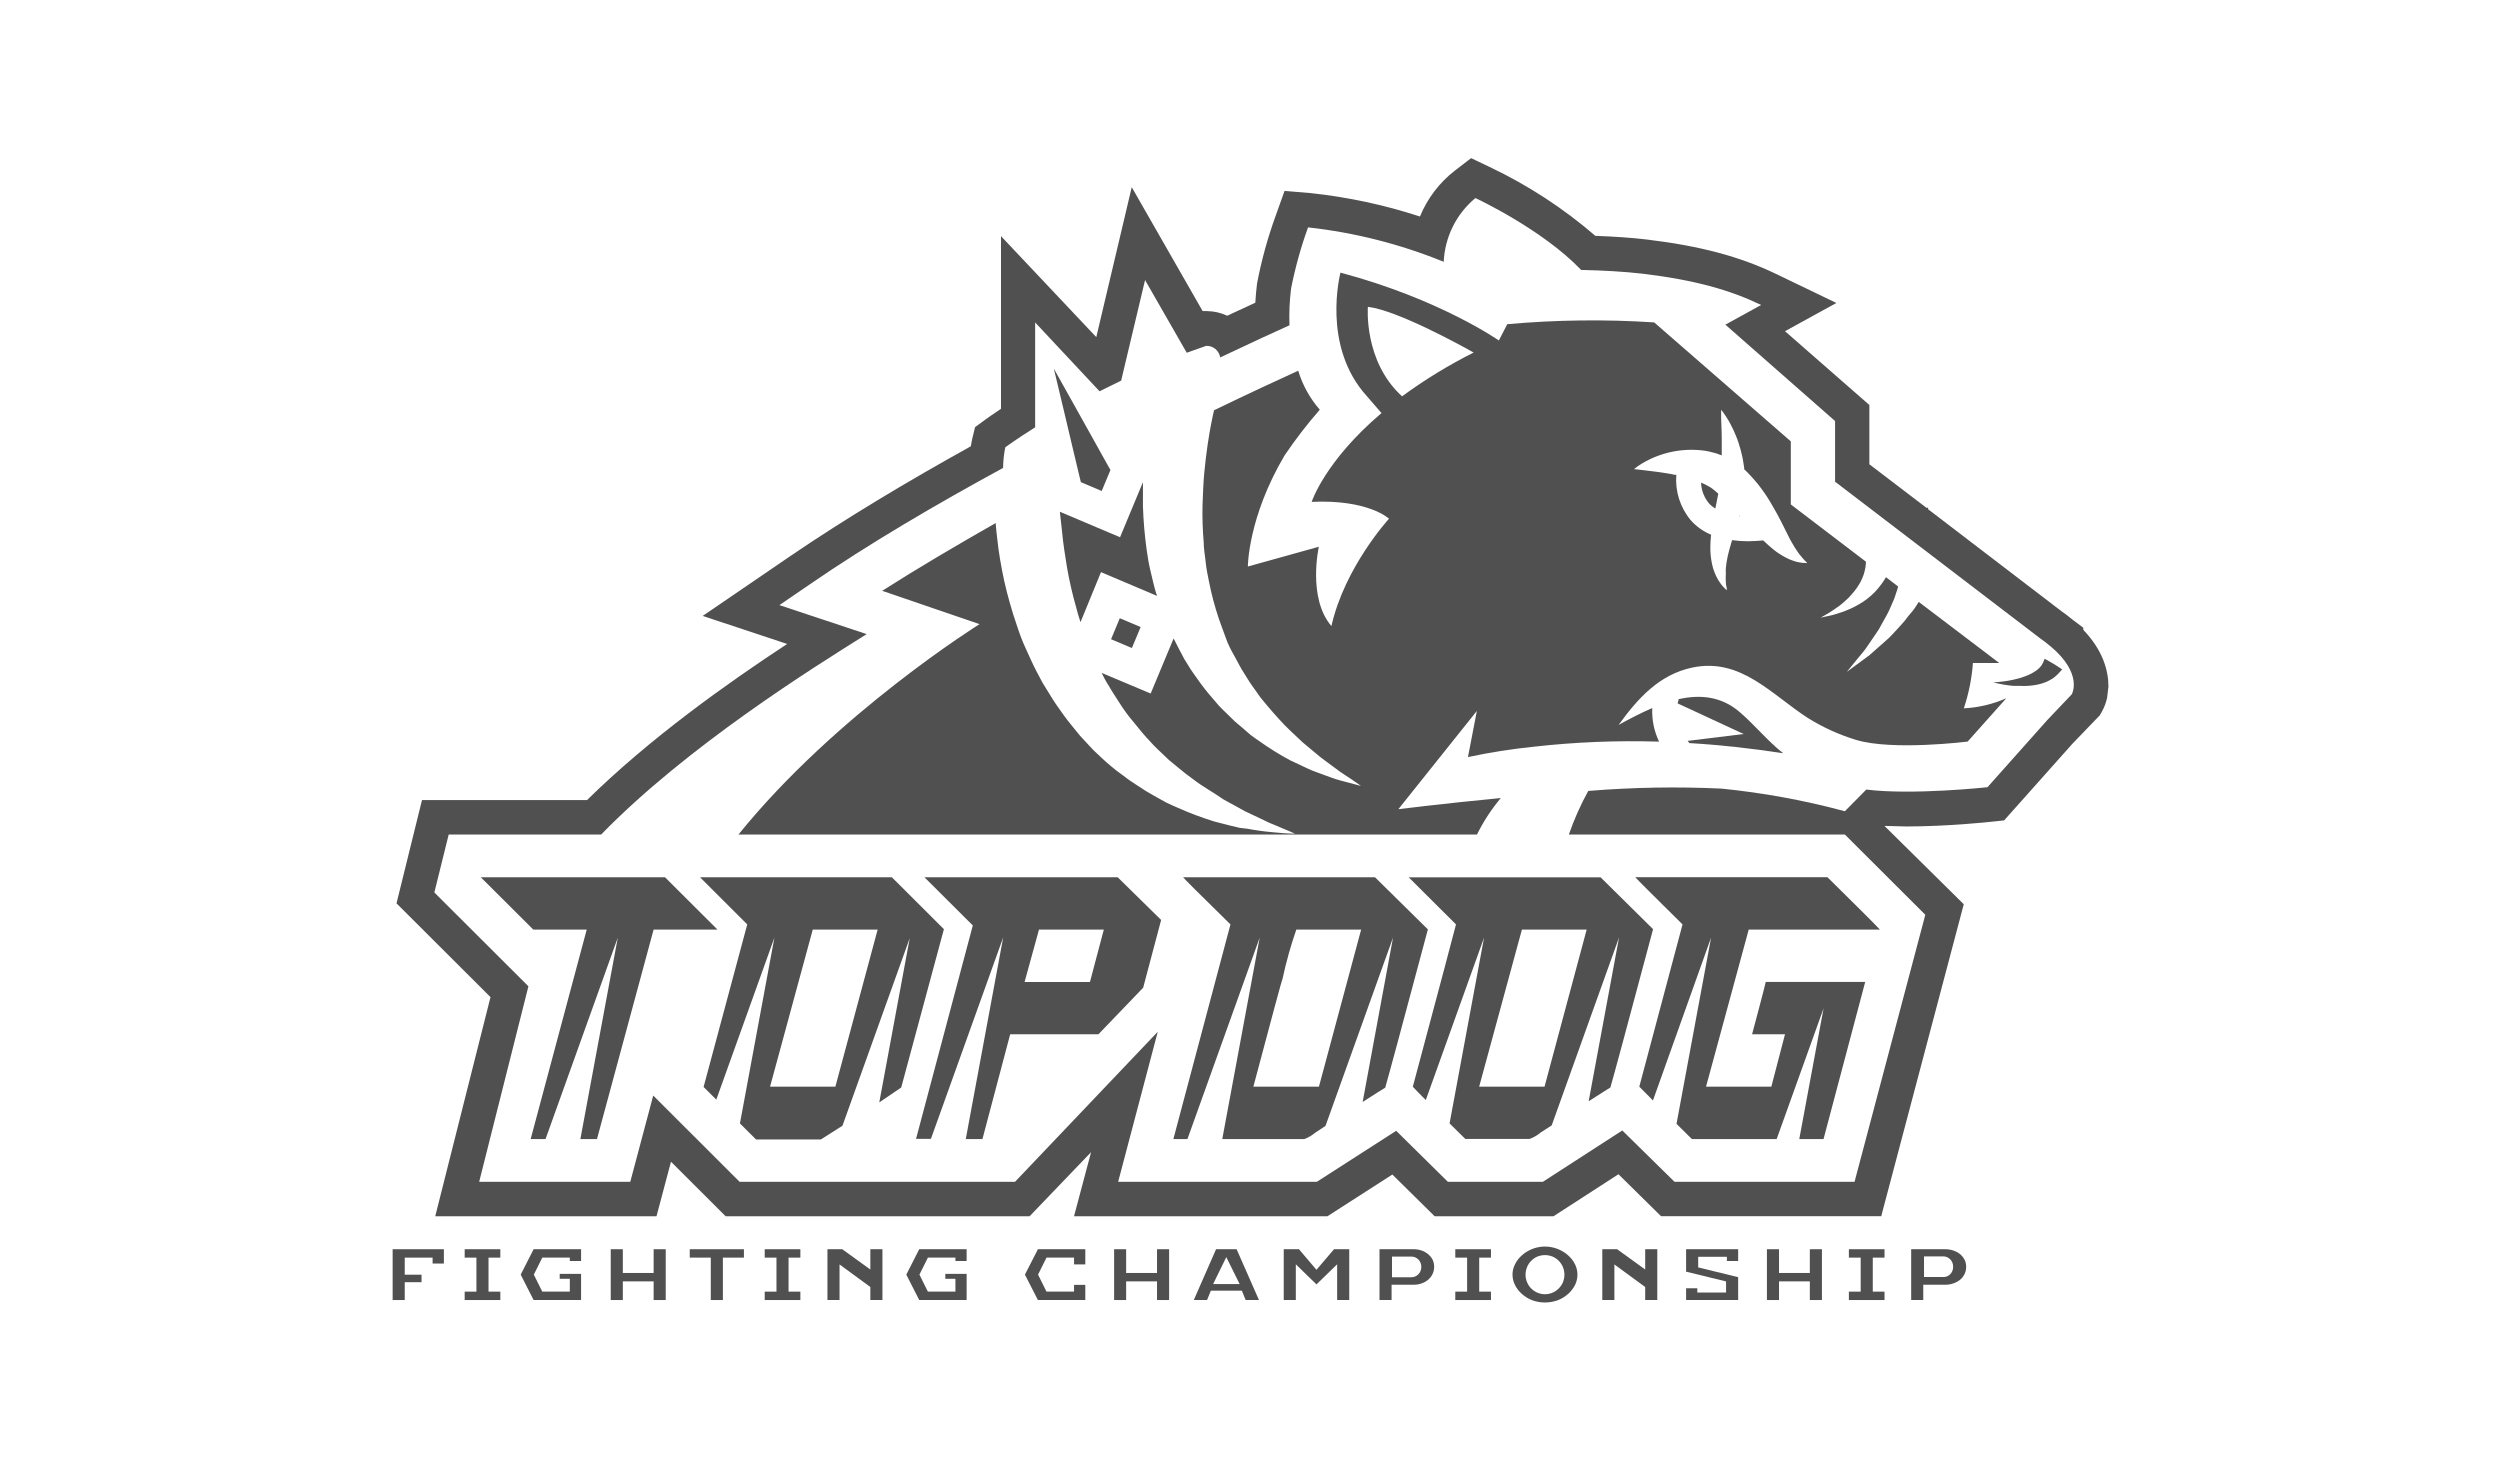 <svg width="332" height="195" viewBox="0 0 332 195" fill="none" xmlns="http://www.w3.org/2000/svg">
<g opacity="0.7">
<path d="M141.05 70.669C141.177 72.141 141.44 73.723 141.703 75.387C142.008 77.125 142.401 78.846 142.882 80.543C143.046 81.247 143.273 81.933 143.49 82.628L146.212 75.981L153.632 79.126C153.632 79.044 153.632 78.953 153.56 78.87C153.251 77.874 153.043 76.868 152.798 75.872C152.553 74.875 152.39 73.888 152.263 72.909C152.006 71.029 151.845 69.138 151.782 67.241C151.782 66.126 151.782 65.056 151.782 64.032L148.743 71.346L140.75 67.963C140.85 68.795 140.932 69.71 141.05 70.669Z" fill="#060606"/>
<path d="M276.664 83.643V83.369L275.185 82.253L274.396 81.623C274.17 81.449 273.952 81.303 273.733 81.147L256.053 67.626V67.425H255.817L248.252 61.656V53.784L237.048 43.984L243.869 40.235L235.859 36.377C231.052 34.064 225.754 32.656 218.687 31.806C216.755 31.578 214.469 31.413 211.864 31.322C207.615 27.653 202.895 24.578 197.831 22.179L195.363 21L193.196 22.664C191.152 24.251 189.556 26.351 188.569 28.753C183.851 27.21 178.986 26.169 174.054 25.644L170.588 25.352L169.409 28.652C168.343 31.584 167.514 34.599 166.933 37.666C166.824 38.581 166.751 39.385 166.706 40.199L162.977 41.927C162.124 41.528 161.196 41.319 160.256 41.314H159.712L150.295 24.858L145.587 44.77L132.932 31.358V54.287C131.68 55.119 130.945 55.658 130.827 55.741L129.484 56.728L129.094 58.356C129.031 58.639 128.977 58.941 128.922 59.27C120.676 63.841 112.303 68.833 104.882 73.897L93.316 81.796L104.537 85.517C96.663 90.683 86.285 98.042 77.957 106.252H56.04L52.656 119.965L65.139 132.417L57.8 161.517H87.183L89.106 154.276L96.364 161.517H136.733L144.897 153.006L142.629 161.517H176.285L184.904 155.977L190.519 161.517H206.304L214.932 155.94L220.582 161.508H249.829L260.788 120.084L250.256 109.68C251.164 109.68 252.125 109.754 253.178 109.754C258.666 109.754 264.191 109.159 264.417 109.132L266.149 108.949L275.222 98.764L278.85 94.998L279.123 94.522C279.441 93.95 279.676 93.334 279.82 92.694L280.002 91.158C279.994 88.945 279.204 86.303 276.664 83.643ZM275.14 92.191L271.875 95.629L263.936 104.542C263.936 104.542 253.957 105.621 247.843 104.853L244.995 107.733C239.618 106.283 234.132 105.277 228.593 104.725C222.701 104.451 216.799 104.555 210.921 105.036C209.899 106.887 209.038 108.824 208.345 110.823H244.995L255.682 121.483L246.283 156.947H222.379L215.439 150.125L204.889 156.947H192.279L185.412 150.171L174.87 156.947H148.49L153.751 137.016L134.792 156.947H98.223L86.748 145.49L83.7 156.947H63.633L70.174 130.982L57.682 118.521L59.587 110.823H79.835C91.265 99.084 107.957 88.68 115.097 84.21L103.503 80.361L107.422 77.682C115.387 72.197 124.432 66.913 133.213 62.14C133.222 61.219 133.319 60.3 133.503 59.398C133.503 59.398 134.946 58.337 137.468 56.746V42.823L146.022 51.965C146.929 51.49 147.9 51.051 148.889 50.548L152.064 37.191L157.598 46.845C158.442 46.534 159.303 46.233 160.174 45.931C160.618 45.912 161.054 46.058 161.398 46.341C161.743 46.624 161.972 47.025 162.043 47.467C166.107 45.538 169.3 44.075 171.242 43.197C171.18 41.564 171.253 39.928 171.459 38.306C172.002 35.549 172.754 32.838 173.709 30.197C179.895 30.879 185.957 32.417 191.725 34.768C191.8 33.139 192.212 31.543 192.938 30.084C193.662 28.626 194.684 27.337 195.935 26.302C195.935 26.302 204.752 30.389 209.978 35.847C212.871 35.911 215.72 36.066 218.142 36.35C225.155 37.191 229.817 38.544 233.882 40.501L229.128 43.115L243.697 55.914V63.969L270.913 84.758L271.629 85.28L272.146 85.7L272.31 85.828C276.674 89.485 275.14 92.191 275.14 92.191Z" fill="#060606"/>
<path d="M262.004 88.05H265.505L254.81 79.932L254.347 80.654C254.094 81.047 253.776 81.404 253.44 81.797C253.146 82.206 252.828 82.597 252.488 82.967L251.463 84.083L250.936 84.631C250.756 84.814 250.556 84.979 250.374 85.143L249.277 86.112C248.914 86.423 248.588 86.734 248.242 87.026L247.263 87.749L245.258 89.221L246.827 87.301L247.581 86.387C247.843 86.058 248.079 85.674 248.342 85.299L249.14 84.129C249.267 83.927 249.412 83.735 249.54 83.525L249.884 82.894L250.583 81.642C250.797 81.24 250.99 80.829 251.164 80.407C251.326 79.996 251.527 79.621 251.644 79.247C251.762 78.872 251.88 78.524 251.989 78.195C252.024 78.094 252.051 77.99 252.07 77.884L250.456 76.65C250.279 76.969 250.079 77.275 249.857 77.564C249.595 77.927 249.31 78.272 249.004 78.597C248.683 78.925 248.341 79.23 247.979 79.512C247.633 79.785 247.267 80.029 246.882 80.243C246.529 80.46 246.162 80.652 245.784 80.819C245.412 80.965 245.067 81.139 244.732 81.249L243.77 81.56C243.19 81.751 242.672 81.816 242.327 81.907L241.783 82.026L242.273 81.742C242.699 81.513 243.109 81.259 243.506 80.983L244.296 80.435C244.568 80.234 244.823 79.987 245.095 79.749C245.377 79.511 245.638 79.248 245.875 78.963C246.125 78.694 246.355 78.406 246.564 78.104C246.77 77.812 246.959 77.506 247.127 77.189C247.269 76.892 247.396 76.586 247.507 76.275C247.601 75.976 247.674 75.67 247.725 75.361C247.77 75.108 247.795 74.851 247.798 74.593L237.819 66.987V58.612L219.676 42.814C213.174 42.391 206.651 42.47 200.162 43.052L199.047 45.219C199.047 45.219 191.254 39.733 178.009 36.205C178.009 36.296 175.433 45.978 181.565 52.661L183.462 54.855C175.923 61.255 174.19 66.648 174.19 66.648C181.765 66.301 184.459 68.888 184.459 68.888C184.459 68.888 178.581 75.288 176.812 83.141C173.61 79.411 175.142 72.609 175.142 72.609L165.717 75.233C165.717 75.233 165.717 68.724 170.589 60.486C172.022 58.364 173.586 56.333 175.269 54.407C173.959 52.907 172.983 51.143 172.403 49.232C169.845 50.393 165.944 52.204 161.208 54.489C161.208 54.489 161.208 54.489 161.208 54.562C161.108 54.946 160.991 55.55 160.836 56.318C160.682 57.086 160.528 58.027 160.365 59.115C160.201 60.203 160.056 61.437 159.929 62.772C159.802 64.107 159.748 65.588 159.693 67.133C159.66 68.753 159.712 70.373 159.848 71.987C159.848 72.838 160.011 73.67 160.102 74.538C160.192 75.407 160.338 76.257 160.528 77.107C160.865 78.849 161.32 80.566 161.889 82.245C162.17 83.095 162.515 83.909 162.796 84.741C163.077 85.573 163.504 86.377 163.939 87.136C164.374 87.895 164.746 88.709 165.227 89.422L165.917 90.528C166.143 90.894 166.406 91.232 166.651 91.579C166.896 91.927 167.141 92.283 167.386 92.622L168.185 93.591C168.448 93.911 168.711 94.221 168.965 94.505C169.218 94.788 169.509 95.099 169.781 95.419C170.833 96.626 171.986 97.604 173.011 98.601L174.58 99.908L175.315 100.521L176.032 101.06L177.356 102.038C177.755 102.358 178.145 102.614 178.508 102.852C179.923 103.766 180.731 104.37 180.731 104.37C180.731 104.37 179.824 104.141 178.109 103.675C177.265 103.474 176.295 103.071 175.151 102.66L174.244 102.322C173.945 102.203 173.645 102.057 173.337 101.91L171.387 100.996C169.938 100.224 168.541 99.356 167.205 98.4C166.842 98.144 166.47 97.897 166.107 97.623L165.055 96.708L163.975 95.794L162.941 94.779C162.596 94.441 162.224 94.103 161.889 93.737L160.909 92.594C160.236 91.822 159.606 91.014 159.022 90.171C158.705 89.751 158.423 89.312 158.115 88.873L157.28 87.529C156.8 86.615 156.301 85.701 155.856 84.787L152.808 92.1L146.295 89.358C146.575 89.916 146.848 90.464 147.202 91.004C147.682 91.845 148.227 92.649 148.744 93.463C149.261 94.277 149.832 95.063 150.458 95.794C151.084 96.525 151.647 97.294 152.273 97.961L153.234 99.003C153.552 99.341 153.906 99.652 154.232 99.972L155.239 100.932L156.282 101.791L157.326 102.642C157.67 102.916 158.024 103.163 158.378 103.428C159.748 104.498 161.19 105.256 162.487 106.171L164.429 107.231L165.336 107.734L166.243 108.163L167.867 108.932C168.318 109.165 168.781 109.373 169.255 109.553C170.969 110.257 171.976 110.714 171.976 110.714C171.976 110.714 170.915 110.714 169.028 110.522C167.896 110.424 166.77 110.269 165.653 110.056L164.638 109.937L163.54 109.681L161.263 109.096C159.557 108.57 157.884 107.938 156.255 107.204C155.82 107.003 155.348 106.82 154.922 106.6L153.615 105.878L152.273 105.11L150.948 104.251C150.513 103.949 150.041 103.675 149.615 103.336L148.308 102.367C147.433 101.682 146.594 100.949 145.796 100.173C145.374 99.794 144.974 99.391 144.598 98.966L143.428 97.705C142.702 96.791 141.958 95.94 141.287 95.008C140.615 94.075 139.935 93.125 139.355 92.137C139.064 91.644 138.747 91.168 138.448 90.665L137.649 89.157C137.114 88.151 136.687 87.118 136.216 86.112C135.744 85.107 135.372 84.074 135.037 83.049C134.364 81.099 133.801 79.112 133.349 77.098C132.941 75.178 132.623 73.35 132.442 71.613C132.342 70.863 132.279 70.15 132.224 69.464C127.153 72.353 122 75.37 117.156 78.46L130.083 82.885C130.083 82.885 111.033 94.77 98.069 110.824H196.143C197.003 109.087 198.066 107.46 199.309 105.979C191.598 106.719 185.702 107.46 185.702 107.46L196.126 94.414L194.945 100.539C197.82 99.927 200.724 99.469 203.646 99.168C209.183 98.544 214.759 98.318 220.328 98.491C219.661 97.104 219.349 95.57 219.421 94.029C217.843 94.706 216.328 95.51 214.949 96.269C217.489 92.768 220.328 89.586 224.729 88.654C231.197 87.292 235.243 92.247 240.151 95.392C242.135 96.62 244.27 97.585 246.5 98.263C251.354 99.725 261.305 98.482 261.305 98.482L266.432 92.731C264.649 93.516 262.74 93.968 260.797 94.066C261.448 92.12 261.854 90.099 262.004 88.05ZM186.192 52.633C181.057 47.953 181.656 40.748 181.656 40.748C185.612 41.215 194.293 46.023 195.699 46.819C192.375 48.487 189.195 50.432 186.192 52.633ZM239.714 74.767C239.382 74.759 239.051 74.716 238.726 74.639C238.488 74.591 238.253 74.521 238.028 74.428C237.756 74.34 237.49 74.227 237.239 74.09C236.631 73.781 236.057 73.411 235.524 72.984C235.061 72.618 234.616 72.198 234.154 71.768C233.455 71.832 232.766 71.878 232.122 71.878C231.418 71.878 230.714 71.829 230.018 71.732C229.881 72.18 229.754 72.646 229.645 73.03C229.493 73.58 229.372 74.139 229.282 74.703C229.239 74.951 229.21 75.201 229.192 75.452C229.174 75.684 229.174 75.916 229.192 76.147C229.167 76.537 229.167 76.928 229.192 77.318C229.192 77.647 229.282 77.912 229.31 78.095C229.337 78.277 229.31 78.387 229.31 78.387L229.101 78.186C228.903 77.995 228.717 77.79 228.548 77.573C228.277 77.22 228.05 76.837 227.867 76.43C227.624 75.903 227.444 75.347 227.332 74.776C227.198 74.105 227.131 73.422 227.132 72.737C227.135 72.16 227.168 71.583 227.233 71.009C226.191 70.576 225.26 69.91 224.511 69.062C223.123 67.387 222.442 65.231 222.615 63.056H222.424C222.089 62.982 221.771 62.918 221.454 62.873C220.828 62.763 220.229 62.681 219.694 62.617L218.279 62.443L216.991 62.297C217.332 62.014 217.696 61.76 218.08 61.538C220.581 60.048 223.51 59.455 226.388 59.856C226.878 59.92 227.368 60.075 227.877 60.194L228.648 60.477C228.648 60.349 228.648 60.221 228.648 60.093C228.648 59.463 228.648 58.85 228.648 58.265C228.648 57.131 228.574 56.162 228.566 55.522C228.557 54.882 228.566 54.425 228.566 54.425L228.748 54.644C228.847 54.8 229.038 55.019 229.22 55.321C229.452 55.671 229.664 56.034 229.854 56.409C230.112 56.892 230.341 57.39 230.543 57.899C230.662 58.183 230.77 58.475 230.879 58.813L231.169 59.782C231.363 60.494 231.509 61.218 231.605 61.949C231.63 62.091 231.644 62.235 231.65 62.379H231.696L231.741 62.425L231.804 62.48L232.04 62.717L232.503 63.202L233.002 63.76C233.323 64.121 233.626 64.5 233.909 64.893C234.456 65.626 234.953 66.396 235.397 67.197C236.304 68.696 236.929 70.095 237.51 71.21C237.647 71.503 237.792 71.768 237.936 72.015C238.082 72.262 238.219 72.499 238.354 72.719C238.49 72.938 238.627 73.13 238.754 73.322C238.872 73.499 239.002 73.666 239.144 73.825C239.333 74.071 239.539 74.303 239.76 74.52L240.005 74.776L239.714 74.767Z" fill="#060606"/>
<path d="M230.946 68.541H231.045L230.963 68.448L230.946 68.541Z" fill="#060606"/>
<path d="M230.984 94.523C228.534 92.439 225.722 92.219 222.919 92.851C222.919 93.006 222.828 93.198 222.783 93.408L231.555 97.476L224.116 98.391L224.361 98.683C228.544 98.93 232.699 99.396 236.807 100.036C234.685 98.363 233.043 96.279 230.984 94.523Z" fill="#060606"/>
<path d="M227.231 64.773C226.949 64.599 226.651 64.453 226.323 64.279L225.897 64.096C225.936 65.101 226.303 66.065 226.94 66.838C227.189 67.11 227.476 67.344 227.793 67.532C227.893 67.048 228.002 66.564 228.082 66.097L228.191 65.567L227.956 65.357C227.726 65.149 227.484 64.953 227.231 64.773Z" fill="#060606"/>
<path d="M141.961 57.413L142.66 60.357L143.394 63.438L143.54 64.032L146.306 65.203L147.468 62.414L146.987 61.564L145.644 59.151L144.066 56.325L142.623 53.738L139.947 48.948L141.272 54.497L141.961 57.413Z" fill="#060606"/>
<path d="M271.536 87.482L271.381 87.83C271.381 87.921 271.255 88.132 271.227 88.159C271.2 88.186 271.145 88.305 271.073 88.415C271.001 88.525 270.864 88.653 270.728 88.79C270.593 88.927 270.429 89.046 270.238 89.165C270.044 89.295 269.841 89.411 269.631 89.512C269.404 89.627 269.172 89.728 268.932 89.814C268.419 90.008 267.891 90.161 267.354 90.271C266.891 90.371 266.446 90.445 266.075 90.49C265.62 90.554 265.163 90.593 264.705 90.609C265.15 90.733 265.601 90.833 266.057 90.911C266.438 90.975 266.873 91.039 267.354 91.085H267.499C267.761 91.085 268.034 91.085 268.325 91.085C268.627 91.104 268.93 91.104 269.231 91.085C269.536 91.072 269.839 91.042 270.138 90.993C270.445 90.95 270.748 90.886 271.046 90.801C271.33 90.717 271.608 90.616 271.881 90.499C272.144 90.38 272.379 90.225 272.607 90.097C272.718 90.023 272.824 89.94 272.923 89.85L273.251 89.558C273.374 89.439 273.493 89.314 273.604 89.183L273.858 88.89L272.724 88.159L271.536 87.482Z" fill="#060606"/>
<path d="M148.709 82.1L147.548 84.889L150.316 86.059L151.477 83.27L148.709 82.1Z" fill="#060606"/>
<path d="M88.314 116.501H63.847L70.823 123.449H77.917L70.47 151.269H72.447L82.045 124.51L77.074 151.269H79.278L86.799 123.449H95.281L88.314 116.501Z" fill="#060606"/>
<path d="M118.438 116.501H92.965L99.234 122.763L93.437 144.348L95.124 146.03L102.844 124.51L98.263 149.193L100.403 151.324H109.004L111.879 149.496L120.815 124.574L116.769 146.396L119.681 144.421L125.351 123.394L118.438 116.501ZM110.936 144.312H102.263L107.933 123.449H116.551L110.936 144.312Z" fill="#060606"/>
<path d="M122.766 116.501L129.188 122.9L121.65 151.241H123.627L133.225 124.482L128.254 151.269H130.468L134.151 137.354H145.871L151.813 131.165L154.199 122.169L148.43 116.501H122.766ZM144.746 130.406H136.065L137.979 123.449H146.588L144.746 130.406Z" fill="#060606"/>
<path d="M182.601 116.501H157.12C157.162 116.605 159.257 118.692 163.406 122.763L155.822 151.269H157.691L167.289 124.51L162.317 151.269H173.204C173.726 151.078 174.211 150.797 174.638 150.438L176.025 149.523L184.997 124.5L180.96 146.341C182.677 145.232 183.676 144.601 183.954 144.449C184.317 143.23 186.206 136.221 189.623 123.422L182.601 116.501ZM175.154 144.312H166.445C168.949 134.883 170.246 130.086 170.337 129.922C170.809 127.729 171.415 125.567 172.151 123.449H180.76L175.154 144.312Z" fill="#060606"/>
<path d="M193.356 122.762C193.356 122.762 191.27 130.743 187.623 144.311C187.876 144.594 188.466 145.225 189.346 146.084L197.084 124.508L192.503 149.192L194.59 151.249H203.126C203.653 151.062 204.141 150.78 204.569 150.418L206.066 149.449L215.01 124.49L210.974 146.248C212.625 145.188 213.585 144.576 213.858 144.42C214.221 143.201 216.111 136.192 219.528 123.393L212.561 116.509H187.078L193.356 122.762ZM210.71 123.448L205.113 144.311H196.432L202.11 123.448H210.71Z" fill="#060606"/>
<path d="M223.441 122.761L217.698 144.31L219.512 146.139L227.233 124.507L222.641 149.247C223.277 149.886 223.958 150.555 224.683 151.268H235.941L242.173 133.897L238.943 151.268H242.165L247.698 130.404H234.489C234.489 130.569 232.676 137.353 232.676 137.353H237.048L235.233 144.31H226.561L232.231 123.447H249.648C249.043 122.789 246.722 120.47 242.682 116.49H217.153C217.199 116.599 223.441 122.761 223.441 122.761Z" fill="#060606"/>
<path d="M52.143 172.644H53.749V170.276H55.98V169.279H53.749V167.012H57.45V167.798H58.947V165.897H52.143V172.644Z" fill="#060606"/>
<path d="M61.709 167.012H63.269V171.529H61.709V172.644H66.444V171.529H64.875V167.012H66.444V165.897H61.709V167.012Z" fill="#060606"/>
<path d="M69.149 169.27L70.863 172.644H77.168V169.169H74.329V169.828H75.671V171.529H72.016L70.891 169.27L72.016 167.012H75.671V167.46H77.168V165.897H70.863L69.149 169.27Z" fill="#060606"/>
<path d="M86.803 169.051H82.712V165.897H81.106V172.644H82.712V170.166H86.803V172.644H88.409V165.897H86.803V169.051Z" fill="#060606"/>
<path d="M91.599 167.012H94.393V172.644H95.999V167.012H98.793V165.897H91.599V167.012Z" fill="#060606"/>
<path d="M101.554 167.012H103.115V171.529H101.554V172.644H106.29V171.529H104.72V167.012H106.29V165.897H101.554V167.012Z" fill="#060606"/>
<path d="M115.581 168.593L111.853 165.897H109.884V172.644H111.49V167.916L115.581 170.915V172.644H117.187V165.897H115.581V168.593Z" fill="#060606"/>
<path d="M120.358 169.27L122.073 172.644H128.369V169.169H125.538V169.828H126.881V171.529H123.225L122.1 169.27L123.225 167.012H126.881V167.46H128.369V165.897H122.073L120.358 169.27Z" fill="#060606"/>
<path d="M136.11 169.27L137.834 172.644H144.129V170.633H142.633V171.529H138.976L137.852 169.27L138.976 167.012H142.633V167.908H144.129V165.897H137.834L136.11 169.27Z" fill="#060606"/>
<path d="M153.653 169.051H149.552V165.897H147.956V172.644H149.552V170.166H153.653V172.644H155.259V165.897H153.653V169.051Z" fill="#060606"/>
<path d="M161.492 165.897L158.535 172.644H160.295L160.803 171.401H164.921L165.42 172.644H167.19L164.223 165.897H161.492ZM161.102 170.522L162.853 166.948L164.622 170.522H161.102Z" fill="#060606"/>
<path d="M174.826 168.631L172.503 165.897H170.48V172.644H172.086V167.899L174.826 170.568L177.574 167.899V172.644H179.18V165.897H177.156L174.826 168.631Z" fill="#060606"/>
<path d="M189.738 166.628C189.487 166.398 189.193 166.219 188.877 166.098C188.51 165.961 188.123 165.893 187.733 165.897H183.197V172.643H184.803V170.614H187.715C188.106 170.621 188.493 170.553 188.858 170.412C189.176 170.296 189.468 170.12 189.72 169.892C189.952 169.683 190.138 169.428 190.264 169.142C190.396 168.856 190.46 168.543 190.454 168.227C190.458 167.912 190.393 167.6 190.264 167.314C190.133 167.054 189.955 166.821 189.738 166.628ZM188.359 169.224C188.241 169.348 188.101 169.447 187.946 169.514C187.789 169.581 187.622 169.617 187.452 169.617H184.858V166.875H187.452C187.793 166.877 188.119 167.015 188.359 167.259C188.484 167.386 188.583 167.538 188.651 167.705C188.717 167.87 188.751 168.048 188.75 168.227C188.756 168.411 188.724 168.596 188.657 168.767C188.59 168.938 188.488 169.094 188.359 169.224Z" fill="#060606"/>
<path d="M193.264 167.012H194.833V171.529H193.264V172.644H197.999V171.529H196.439V167.012H197.999V165.897H193.264V167.012Z" fill="#060606"/>
<path d="M208.27 166.73C207.865 166.369 207.402 166.081 206.901 165.878C206.099 165.555 205.223 165.463 204.371 165.613C203.52 165.764 202.729 166.15 202.083 166.73C201.705 167.063 201.395 167.47 201.177 167.927C200.97 168.345 200.861 168.804 200.859 169.27C200.863 169.741 200.971 170.202 201.177 170.624C201.398 171.076 201.706 171.48 202.083 171.812C202.483 172.176 202.944 172.463 203.443 172.662C204.56 173.073 205.785 173.073 206.901 172.662C207.404 172.463 207.867 172.176 208.27 171.812C208.642 171.475 208.949 171.072 209.177 170.624C209.38 170.202 209.485 169.739 209.485 169.27C209.486 168.805 209.38 168.345 209.177 167.927C208.955 167.472 208.647 167.065 208.27 166.73ZM207.553 170.294C207.42 170.597 207.232 170.873 207 171.108C206.638 171.478 206.172 171.729 205.665 171.829C205.159 171.928 204.635 171.871 204.161 171.666C203.857 171.534 203.579 171.343 203.344 171.108C203.111 170.875 202.927 170.599 202.799 170.294C202.663 169.972 202.592 169.626 202.592 169.275C202.592 168.924 202.663 168.579 202.799 168.256C203.057 167.634 203.545 167.139 204.161 166.875C204.81 166.614 205.534 166.614 206.183 166.875C206.799 167.141 207.289 167.635 207.553 168.256C207.82 168.91 207.82 169.641 207.553 170.294Z" fill="#060606"/>
<path d="M218.482 168.593L214.753 165.897H212.785V172.644H214.39V167.916L218.482 170.915V172.644H220.088V165.897H218.482V168.593Z" fill="#060606"/>
<path d="M223.914 168.877L229.221 170.175V171.647H225.402V171.081H223.914V172.644H230.827V169.609L225.519 168.31V166.902H229.33V167.46H230.827V165.897H223.914V168.877Z" fill="#060606"/>
<path d="M240.345 169.051H236.254V165.897H234.648V172.644H236.254V170.166H240.345V172.644H241.951V165.897H240.345V169.051Z" fill="#060606"/>
<path d="M245.53 167.012H247.099V171.529H245.53V172.644H250.266V171.529H248.705V167.012H250.266V165.897H245.53V167.012Z" fill="#060606"/>
<path d="M260.934 167.369C260.8 167.089 260.616 166.837 260.39 166.628C260.125 166.393 259.817 166.214 259.483 166.098C259.116 165.961 258.729 165.893 258.339 165.897H253.804V172.643H255.409V170.614H258.321C258.712 170.621 259.099 170.553 259.465 170.412C259.798 170.301 260.106 170.125 260.371 169.892C260.601 169.681 260.786 169.427 260.915 169.142C261.047 168.856 261.112 168.543 261.107 168.227C261.108 167.932 261.05 167.64 260.934 167.369ZM259.011 169.197C258.894 169.32 258.752 169.418 258.597 169.485C258.441 169.554 258.273 169.588 258.103 169.59H255.509V166.847H258.076C258.417 166.85 258.744 166.987 258.983 167.231C259.109 167.359 259.208 167.51 259.275 167.676C259.341 167.843 259.375 168.021 259.374 168.2C259.384 168.389 259.355 168.578 259.287 168.755C259.22 168.93 259.116 169.091 258.983 169.224L259.011 169.197Z" fill="#060606"/>
</g>
</svg>
